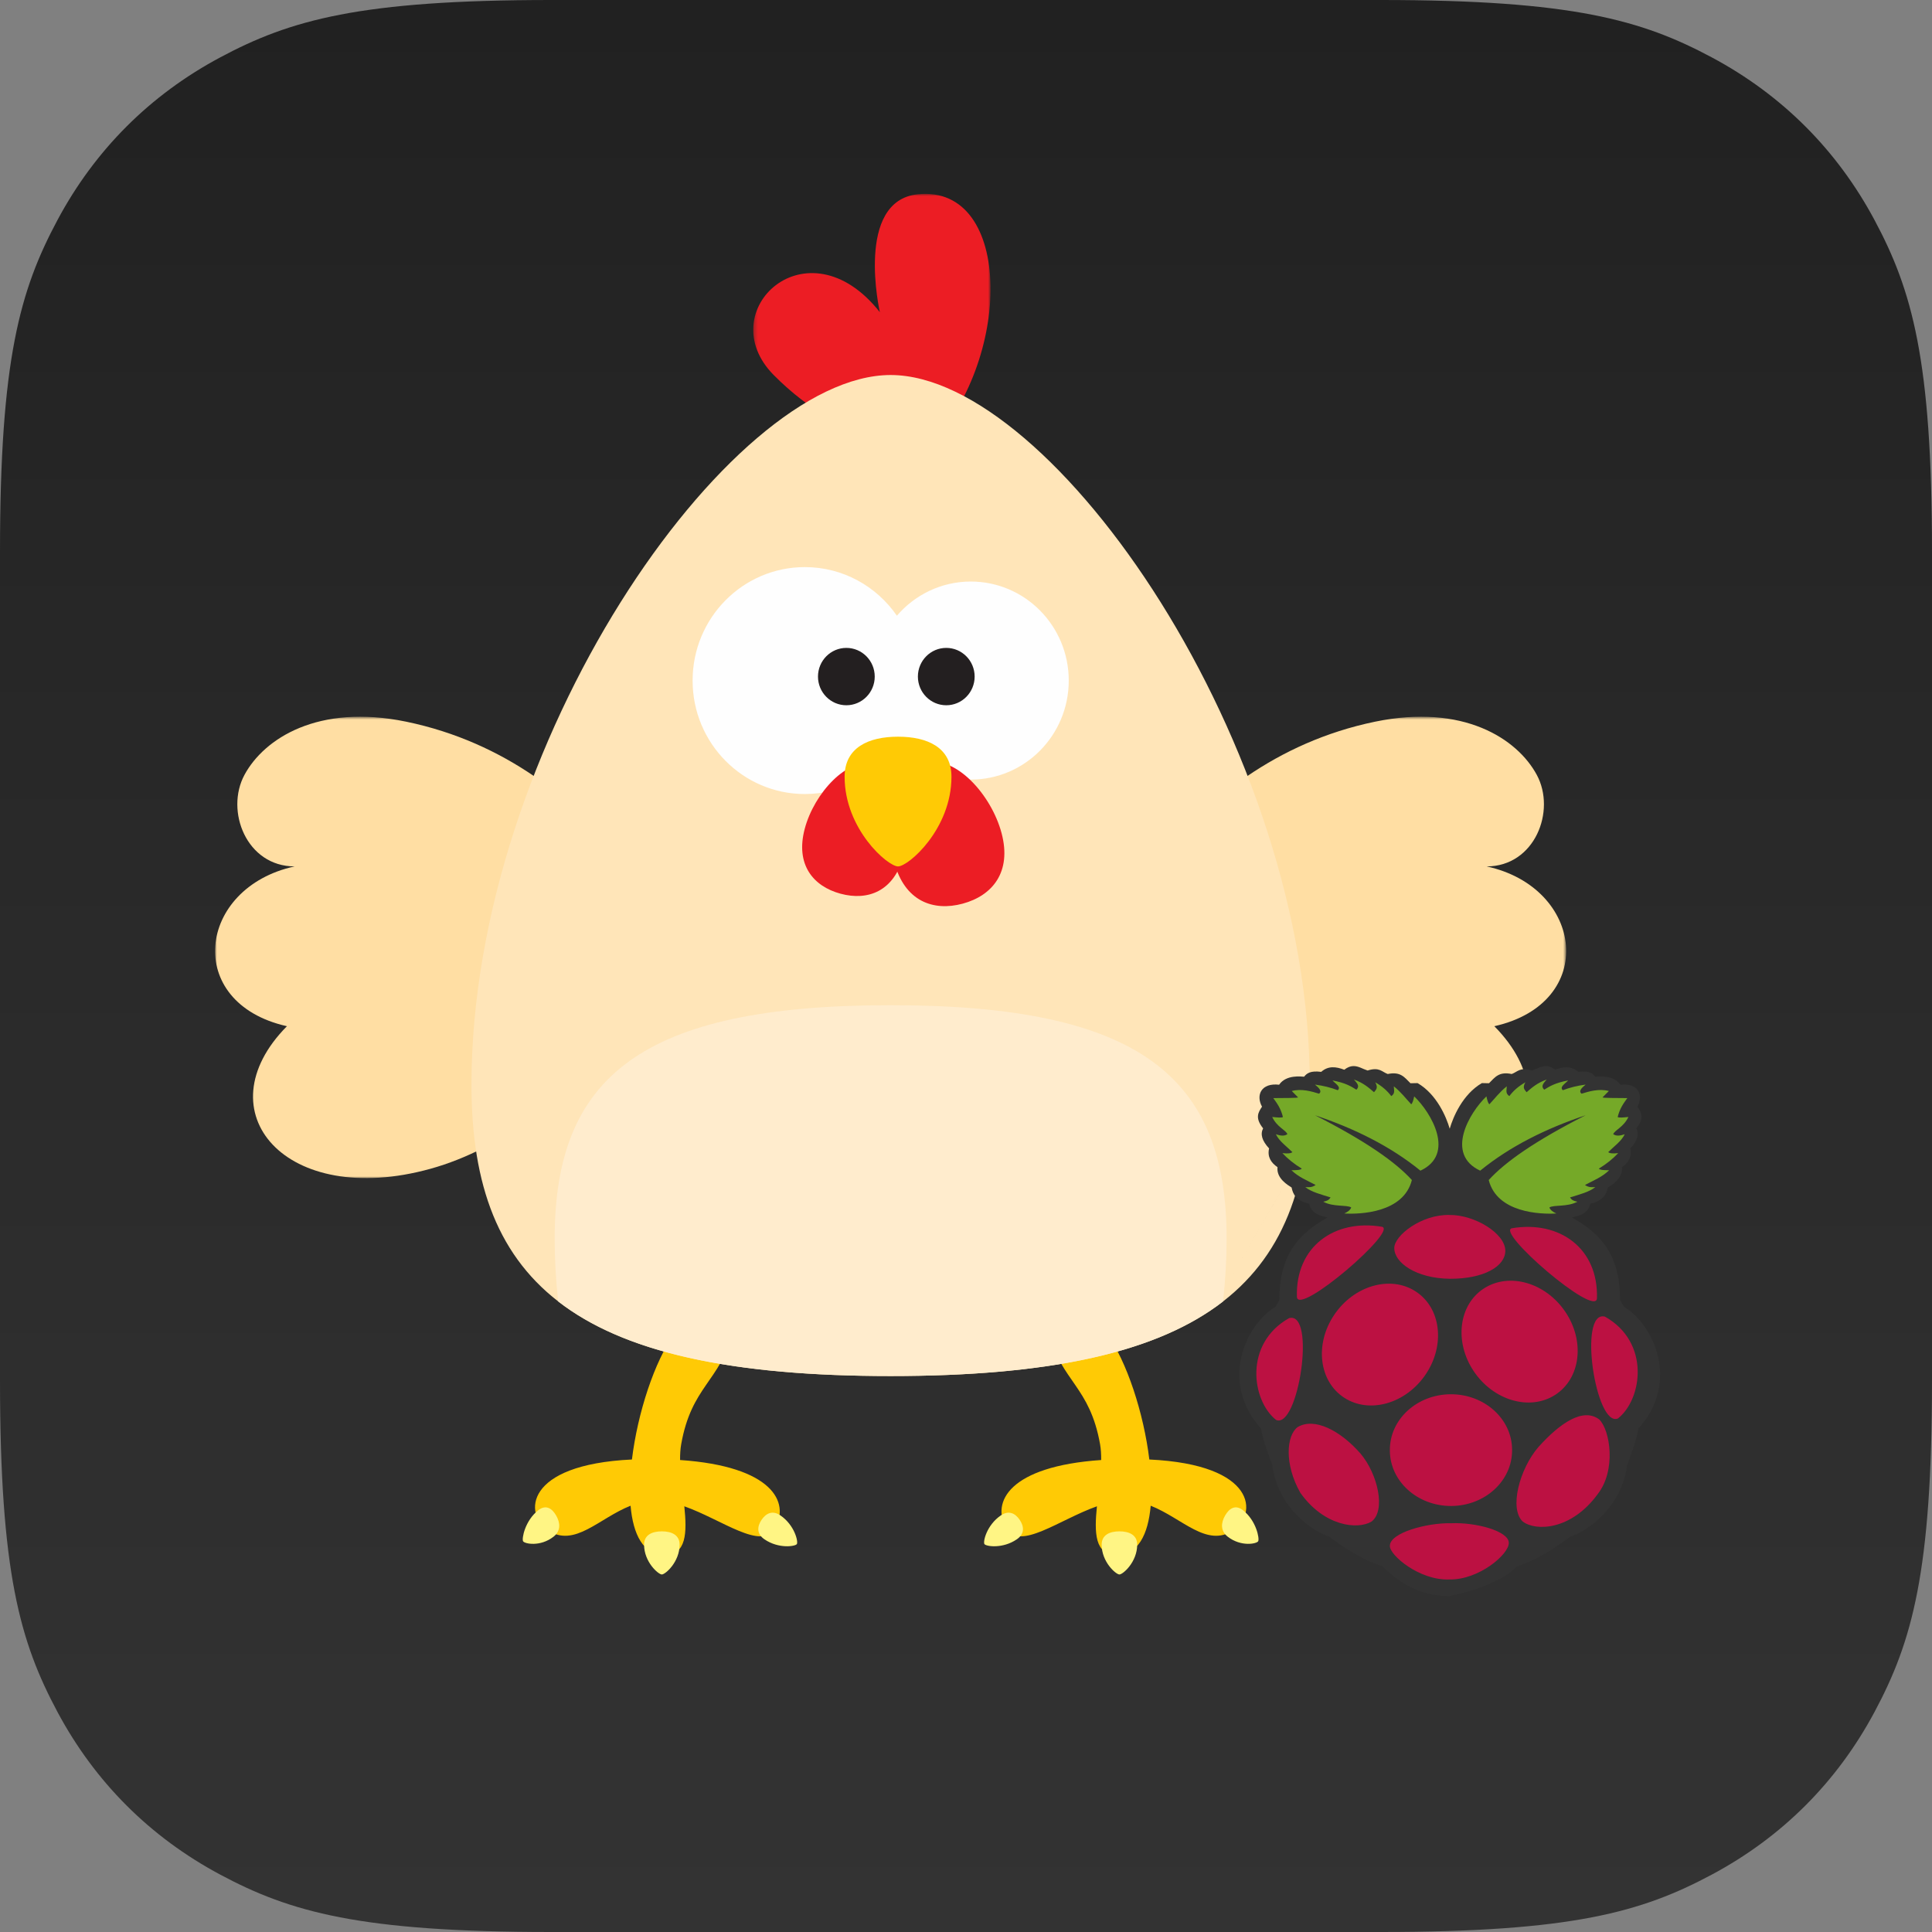 <?xml version="1.0" encoding="UTF-8"?>
<svg width="512px" height="512px" viewBox="0 0 512 512" version="1.1" xmlns="http://www.w3.org/2000/svg" xmlns:xlink="http://www.w3.org/1999/xlink">
    <rect x="0" y="0" width="512" height="512" fill="#808080" stroke="none"/>
    <!-- Generator: Sketch 60.1 (88133) - https://sketch.com -->
    <title>ios-icon</title>
    <desc>Created with Sketch.</desc>
    <defs>
        <linearGradient x1="50%" y1="0.315%" x2="50%" y2="99.006%" id="linearGradient-1">
            <stop stop-color="#212121" offset="0%"></stop>
            <stop stop-color="#333333" offset="100%"></stop>
        </linearGradient>
        <polygon id="path-2" points="0 0.72 124.019 0.72 124.019 122.994 0 122.994"></polygon>
        <polygon id="path-4" points="0.297 0.72 124.316 0.72 124.316 122.994 0.297 122.994"></polygon>
        <polygon id="path-6" points="1.289 0.903 64.173 0.903 64.173 68.66 1.289 68.66"></polygon>
    </defs>
    <g id="ios-icon" stroke="none" stroke-width="1" fill="none" fill-rule="evenodd">
        <path d="M146.141,-5.90428975e-15 L365.859,5.90428975e-15 C416.675,-3.43056238e-15 435.102,5.291 453.68,15.227 C472.258,25.162 486.838,39.742 496.773,58.32 C506.709,76.898 512,95.325 512,146.141 L512,365.859 C512,416.675 506.709,435.102 496.773,453.68 C486.838,472.258 472.258,486.838 453.68,496.773 C435.102,506.709 416.675,512 365.859,512 L146.141,512 C95.325,512 76.898,506.709 58.32,496.773 C39.742,486.838 25.162,472.258 15.227,453.68 C5.291,435.102 2.28704159e-15,416.675 -3.93619317e-15,365.859 L3.93619317e-15,146.141 C-2.28704159e-15,95.325 5.291,76.898 15.227,58.32 C25.162,39.742 39.742,25.162 58.32,15.227 C76.898,5.291 95.325,3.43056238e-15 146.141,-5.90428975e-15 Z" id="Path" fill="url(#linearGradient-1)"></path>
        <g id="icon" transform="translate(57, 50)">
            <g id="Chucken">
                <g>
                    <path d="M234.823,336.919 C234.837,335.426 234.755,334.007 234.526,332.713 C231.808,317.43 224.312,316.103 220.936,303.349 C219.972,299.701 236.269,303.349 236.269,303.349 C241.603,310.732 246.086,324.455 247.584,336.783 C276.293,338.136 276.153,351.391 269.858,355.551 C262.786,360.225 256.365,352.355 247.947,349.031 C247.281,356.68 244.575,362.076 238.942,362.076 C233.092,362.076 232.983,356.203 233.701,349.182 C223.582,352.774 213.22,361.026 209.683,355.001 C205.65,348.127 210.39,338.585 234.823,336.919" id="Fill-1" fill="#FFCA05" fill-rule="nonzero"></path>
                    <path d="M234.952,359.352 C234.952,363.967 238.745,367.253 239.659,367.253 C240.573,367.253 244.367,363.967 244.367,359.352 C244.367,356.779 242.258,355.823 239.659,355.823 C237.058,355.823 234.952,356.779 234.952,359.352 M203.884,359.201 C204.295,359.814 208.695,360.519 212.473,357.928 C214.579,356.483 214.412,354.531 213.239,352.785 C212.068,351.037 210.336,350.159 208.229,351.603 C204.452,354.194 203.471,358.586 203.884,359.201 M267.671,351.621 C266.557,353.558 266.386,355.701 268.359,357.238 C271.895,359.993 276.04,359.127 276.431,358.446 C276.824,357.764 275.931,352.974 272.395,350.22 C270.422,348.681 268.786,349.681 267.671,351.621" id="Fill-3" fill="#FFF584" fill-rule="nonzero"></path>
                    <path d="M123.23,336.919 C123.216,335.426 123.298,334.007 123.528,332.713 C126.246,317.43 133.741,316.103 137.117,303.349 C138.082,299.701 121.784,303.349 121.784,303.349 C116.45,310.732 111.967,324.455 110.47,336.783 C81.761,338.136 81.901,351.391 88.195,355.551 C95.267,360.225 101.688,352.355 110.107,349.031 C110.773,356.68 113.478,362.076 119.111,362.076 C124.961,362.076 125.07,356.203 124.353,349.182 C134.471,352.774 144.833,361.026 148.37,355.001 C152.404,348.127 147.664,338.585 123.23,336.919" id="Fill-5" fill="#FFCA05" fill-rule="nonzero"></path>
                    <path d="M118.394,355.824 C115.795,355.824 113.687,356.78 113.687,359.353 C113.687,363.967 117.481,367.253 118.394,367.253 C119.309,367.253 123.102,363.967 123.102,359.353 C123.102,356.78 120.995,355.824 118.394,355.824 M149.825,351.604 C147.717,350.158 145.986,351.038 144.813,352.785 C143.642,354.531 143.475,356.483 145.581,357.928 C149.359,360.518 153.759,359.814 154.17,359.2 C154.583,358.586 153.602,354.194 149.825,351.604 M85.659,350.219 C82.123,352.974 81.23,357.765 81.621,358.446 C82.014,359.127 86.159,359.993 89.695,357.239 C91.668,355.701 91.497,353.558 90.382,351.621 C89.267,349.682 87.632,348.682 85.659,350.219" id="Fill-7" fill="#FFF584" fill-rule="nonzero"></path>
                    <g id="Group-11" transform="translate(0, 139.216)">
                        <g id="Fill-9-Clipped">
                            <g>
                                <mask id="mask-3" fill="white">
                                    <use xlink:href="#path-2"></use>
                                </mask>
                                <g id="path-1"></g>
                                <path d="M124.019,64.539 C124.019,64.539 103.635,12.995 50.636,2.035 C27.286,-2.794 12.979,6.528 7.797,16.116 C2.613,25.706 8.338,40.392 21.079,40.392 C-4.74,45.994 -8.477,76.559 19.041,82.741 C-3.381,105.407 18.701,131.164 57.091,120.518 C95.481,109.872 124.019,64.539 124.019,64.539" id="Fill-9" fill="#FFDEA3" fill-rule="nonzero" mask="url(#mask-3)"></path>
                            </g>
                        </g>
                    </g>
                    <g id="Group-14" transform="translate(233.737, 139.216)">
                        <g id="Fill-12-Clipped">
                            <g>
                                <mask id="mask-5" fill="white">
                                    <use xlink:href="#path-4"></use>
                                </mask>
                                <g id="path-3"></g>
                                <path d="M0.297,64.539 C0.297,64.539 20.681,12.995 73.68,2.035 C97.03,-2.794 111.337,6.528 116.519,16.116 C121.703,25.706 115.978,40.392 103.237,40.392 C129.057,45.994 132.794,76.559 105.275,82.741 C127.698,105.407 105.615,131.164 67.225,120.518 C28.835,109.872 0.297,64.539 0.297,64.539" id="Fill-12" fill="#FFDEA3" fill-rule="nonzero" mask="url(#mask-5)"></path>
                            </g>
                        </g>
                    </g>
                    <g id="Group-17" transform="translate(141.329, 0.471)">
                        <g id="Fill-15-Clipped">
                            <g>
                                <mask id="mask-7" fill="white">
                                    <use xlink:href="#path-6"></use>
                                </mask>
                                <g id="path-5"></g>
                                <path d="M47.135,68.66 C70.237,45.307 70.179,-1.579 44.922,1.005 C28.137,2.722 34.84,32.257 34.84,32.257 C15.59,7.873 -10.024,31.999 6.707,48.912 C25.963,68.377 47.135,68.66 47.135,68.66" id="Fill-15" fill="#EC1D24" fill-rule="nonzero" mask="url(#mask-7)"></path>
                            </g>
                        </g>
                    </g>
                    <path d="M179.027,314.664 C261.547,314.664 290.106,290.898 290.106,237.466 C290.106,147.403 221.839,49.383 179.027,49.383 C136.215,49.383 67.947,147.403 67.947,237.466 C67.947,290.898 96.507,314.664 179.027,314.664" id="Fill-18" fill="#FFE5B8" fill-rule="nonzero"></path>
                    <path d="M156.296,100.286 C166.397,100.286 175.307,105.388 180.685,113.168 C185.445,107.631 192.443,104.114 200.27,104.114 C214.608,104.114 226.231,115.864 226.231,130.356 C226.231,144.849 214.608,156.6 200.27,156.6 C192.443,156.6 185.445,153.082 180.685,147.546 C175.307,155.326 166.397,160.428 156.296,160.428 C139.866,160.428 126.547,146.965 126.547,130.356 C126.547,113.749 139.866,100.286 156.296,100.286" id="Fill-20" fill="#FEFEFE" fill-rule="nonzero"></path>
                    <path d="M159.774,129.3 C159.774,133.498 163.142,136.901 167.293,136.901 C171.446,136.901 174.813,133.498 174.813,129.3 C174.813,125.102 171.446,121.699 167.293,121.699 C163.142,121.699 159.774,125.102 159.774,129.3" id="Fill-22" fill="#231F20" fill-rule="nonzero"></path>
                    <path d="M186.251,129.3 C186.251,133.498 189.619,136.901 193.772,136.901 C197.923,136.901 201.291,133.498 201.291,129.3 C201.291,125.102 197.923,121.699 193.772,121.699 C189.619,121.699 186.251,125.102 186.251,129.3" id="Fill-24" fill="#231F20" fill-rule="nonzero"></path>
                    <path d="M156.259,169.646 C153.744,179.137 158.508,184.88 165.743,186.839 C172.98,188.799 179.945,186.233 182.461,176.744 C184.976,167.251 182.09,154.426 174.855,152.466 C167.619,150.507 158.776,160.153 156.259,169.646" id="Fill-26" fill="#EC1D24" fill-rule="nonzero"></path>
                    <path d="M208.434,170.811 C211.164,181.114 205.994,187.349 198.139,189.475 C190.284,191.602 182.723,188.818 179.992,178.515 C177.262,168.211 180.394,154.291 188.249,152.163 C196.103,150.035 205.703,160.508 208.434,170.811" id="Fill-28" fill="#EC1D24" fill-rule="nonzero"></path>
                    <path d="M166.832,155.843 C166.832,169.721 178.239,179.609 180.991,179.609 C183.739,179.609 195.148,169.721 195.148,155.843 C195.148,148.106 188.809,145.23 180.991,145.23 C173.17,145.23 166.832,148.106 166.832,155.843" id="Fill-30" fill="#FFCA05" fill-rule="nonzero"></path>
                    <path d="M179.027,216.389 C245.169,216.389 268.062,235.439 268.062,278.266 C268.062,283.782 267.738,289.335 267.132,294.888 C249.795,308.342 221.589,314.664 179.027,314.664 C136.465,314.664 108.259,308.342 90.921,294.888 C90.315,289.335 89.992,283.782 89.992,278.266 C89.992,235.439 112.883,216.389 179.027,216.389" id="Fill-32" fill="#FFECCD" fill-rule="nonzero"></path>
                </g>
            </g>
            <g id="pi-logo" transform="translate(266.646, 232.519)">
                <g id="raspberry-pi" fill-rule="nonzero">
                    <path d="M34.977,0.002 C34.257,0.024 33.482,0.287 32.602,0.971 C30.448,0.152 28.358,-0.133 26.49,1.535 C23.605,1.166 22.667,1.927 21.957,2.817 C21.323,2.804 17.218,2.174 15.335,4.944 C10.604,4.392 9.108,7.689 10.803,10.763 C9.836,12.238 8.835,13.696 11.094,16.509 C10.295,18.075 10.791,19.774 12.674,21.83 C12.177,24.033 13.154,25.586 14.906,26.797 C14.578,29.81 17.708,31.563 18.643,32.187 C19.002,33.942 19.75,35.6 23.325,36.515 C23.914,39.132 26.063,39.584 28.143,40.133 C21.267,44.075 15.37,49.261 15.41,61.987 L14.402,63.759 C6.517,68.488 -0.577,83.687 10.517,96.04 C11.241,99.907 12.457,102.684 13.539,105.758 C15.157,118.145 25.719,123.946 28.505,124.632 C32.586,127.698 36.934,130.607 42.818,132.646 C48.364,138.286 54.372,140.436 60.413,140.433 C60.502,140.433 72.73,138.287 78.277,132.646 C84.16,130.607 88.508,127.698 92.59,124.632 C95.376,123.946 105.937,118.145 107.555,105.758 C108.637,102.684 109.853,99.907 110.578,96.04 C121.67,83.685 114.577,68.486 106.692,63.757 L105.683,61.986 C105.723,49.261 99.826,44.074 92.949,40.132 C95.03,39.583 97.179,39.131 97.768,36.514 C101.343,35.597 102.091,33.941 102.449,32.185 C103.384,31.561 106.514,29.809 106.187,26.795 C107.938,25.584 108.915,24.031 108.418,21.829 C110.302,19.772 110.797,18.073 109.998,16.506 C112.259,13.695 111.255,12.238 110.29,10.763 C111.984,7.688 110.489,4.391 105.756,4.944 C103.874,2.174 99.769,2.803 99.134,2.816 C98.424,1.927 97.487,1.165 94.602,1.534 C92.734,-0.134 90.645,0.151 88.49,0.97 C85.931,-1.021 84.238,0.575 82.304,1.179 C79.206,0.18 78.498,1.548 76.976,2.105 C73.597,1.401 72.571,2.933 70.952,4.551 L69.067,4.514 C63.972,7.476 61.44,13.506 60.543,16.606 C59.645,13.505 57.119,7.475 52.025,4.514 L50.141,4.551 C48.519,2.933 47.493,1.401 44.114,2.105 C42.592,1.548 41.886,0.18 38.786,1.179 C37.517,0.783 36.349,-0.04 34.975,0.002 L0,60.568" id="Path" fill="#333333"></path>
                    <path d="M24.832,13.03 C38.351,19.904 46.21,25.464 50.516,30.2 C48.311,38.915 36.808,39.313 32.602,39.068 C33.463,38.673 34.182,38.199 34.437,37.472 C33.381,36.732 29.639,37.394 27.027,35.947 C28.03,35.741 28.5,35.542 28.969,34.811 C26.501,34.035 23.842,33.366 22.278,32.08 C23.122,32.09 23.91,32.266 25.012,31.512 C22.801,30.337 20.442,29.406 18.609,27.61 C19.752,27.583 20.985,27.599 21.343,27.184 C19.32,25.948 17.612,24.574 16.199,23.07 C17.799,23.26 18.474,23.096 18.861,22.821 C17.331,21.276 15.395,19.972 14.472,18.068 C15.66,18.472 16.747,18.626 17.53,18.033 C17.01,16.876 14.783,16.194 13.501,13.492 C14.752,13.612 16.078,13.761 16.343,13.492 C15.763,11.16 14.767,9.849 13.79,8.491 C16.466,8.452 20.521,8.501 20.337,8.278 L18.682,6.611 C21.296,5.917 23.971,6.722 25.913,7.32 C26.784,6.642 25.897,5.784 24.833,4.908 C27.055,5.201 29.062,5.704 30.877,6.398 C31.846,5.535 30.247,4.671 29.474,3.809 C32.906,4.45 34.36,5.353 35.805,6.256 C36.853,5.265 35.865,4.423 35.157,3.56 C37.745,4.505 39.078,5.726 40.481,6.93 C40.957,6.297 41.69,5.833 40.805,4.305 C42.642,5.349 44.026,6.58 45.05,7.959 C46.186,7.245 45.727,6.269 45.733,5.369 C47.643,6.901 48.854,8.531 50.338,10.123 C50.636,9.908 50.898,9.181 51.129,8.03 C55.684,12.388 62.121,23.365 52.784,27.718 C44.837,21.254 35.346,16.556 24.829,13.032 L24.832,13.03 M96.564,13.03 C83.047,19.905 75.188,25.463 70.882,30.2 C73.087,38.915 84.59,39.313 88.796,39.068 C87.935,38.673 87.216,38.199 86.962,37.472 C88.017,36.732 91.759,37.394 94.371,35.947 C93.368,35.741 92.899,35.542 92.429,34.811 C94.898,34.035 97.557,33.366 99.12,32.08 C98.276,32.09 97.488,32.266 96.386,31.512 C98.597,30.337 100.956,29.406 102.789,27.61 C101.646,27.583 100.414,27.599 100.055,27.184 C102.079,25.948 103.786,24.574 105.199,23.07 C103.599,23.26 102.924,23.096 102.537,22.821 C104.067,21.276 106.003,19.972 106.926,18.068 C105.738,18.472 104.651,18.626 103.868,18.033 C104.388,16.876 106.615,16.194 107.897,13.492 C106.647,13.612 105.32,13.761 105.055,13.492 C105.637,11.159 106.632,9.848 107.609,8.49 C104.933,8.451 100.879,8.5 101.062,8.277 L102.717,6.61 C100.103,5.916 97.428,6.721 95.487,7.319 C94.615,6.641 95.502,5.783 96.566,4.907 C94.344,5.199 92.337,5.703 90.523,6.397 C89.553,5.534 91.152,4.671 91.926,3.808 C88.494,4.449 87.04,5.352 85.594,6.255 C84.546,5.264 85.535,4.422 86.242,3.559 C83.654,4.504 82.321,5.725 80.918,6.929 C80.442,6.296 79.71,5.832 80.594,4.304 C78.757,5.348 77.373,6.579 76.35,7.958 C75.213,7.244 75.672,6.268 75.666,5.368 C73.757,6.9 72.545,8.53 71.062,10.122 C70.763,9.907 70.502,9.18 70.27,8.029 C65.715,12.387 59.279,23.364 68.616,27.717 C76.558,21.252 86.048,16.555 96.566,13.03 L96.564,13.03" id="Shape" fill="#75A928"></path>
                    <path d="M77.071,101.778 C77.117,109.911 69.905,116.538 60.962,116.581 C52.019,116.624 44.73,110.066 44.683,101.933 C44.683,101.881 44.683,101.829 44.683,101.778 C44.636,93.645 51.848,87.017 60.791,86.974 C69.735,86.932 77.023,93.49 77.071,101.623 L77.071,101.778 M51.507,59.711 C58.217,64.047 59.426,73.873 54.208,81.66 C48.99,89.446 39.321,92.244 32.611,87.909 C25.901,83.574 24.692,73.747 29.91,65.961 C35.128,58.174 44.797,55.376 51.507,59.711 M69.617,58.926 C62.907,63.261 61.698,73.088 66.915,80.875 C72.133,88.661 81.803,91.46 88.512,87.124 C95.222,82.789 96.432,72.962 91.214,65.175 C85.996,57.389 76.327,54.591 69.617,58.926 L74.182,68.456 M17.972,66.799 C25.216,64.884 20.417,96.354 14.523,93.772 C8.039,88.629 5.951,73.568 17.972,66.799 M101.69,66.407 C94.445,64.492 99.244,95.964 105.138,93.381 C111.622,88.238 113.71,73.176 101.69,66.407 M77.076,42.971 C89.578,40.889 99.981,48.214 99.561,61.583 C99.149,66.709 72.47,43.734 77.076,42.971 M42.534,42.579 C30.031,40.497 19.629,47.823 20.049,61.191 C20.46,66.316 47.14,43.342 42.534,42.579 M60.492,39.461 C53.03,39.269 45.869,44.922 45.852,48.201 C45.831,52.185 51.752,56.264 60.543,56.367 C69.521,56.43 75.25,53.102 75.278,48.991 C75.311,44.333 67.113,39.389 60.492,39.461 L60.492,39.461 M60.948,121.155 C67.453,120.875 76.183,123.221 76.2,126.335 C76.308,129.357 68.283,136.186 60.517,136.054 C52.473,136.397 44.586,129.557 44.689,127.186 C44.568,123.71 54.483,120.996 60.948,121.155 M36.919,102.708 C41.551,108.21 43.662,117.878 39.797,120.728 C36.14,122.904 27.26,122.008 20.948,113.066 C16.691,105.562 17.239,97.927 20.228,95.683 C24.698,92.999 31.604,96.625 36.919,102.708 L36.919,102.708 M84.05,100.963 C79.038,106.752 76.248,117.309 79.903,120.71 C83.399,123.352 92.782,122.982 99.714,113.498 C104.746,107.128 103.06,96.49 100.185,93.665 C95.915,90.408 89.784,94.576 84.05,100.962 L84.05,100.963" id="Shape" fill="#BC1142"></path>
                </g>
            </g>
        </g>
    </g>
</svg>